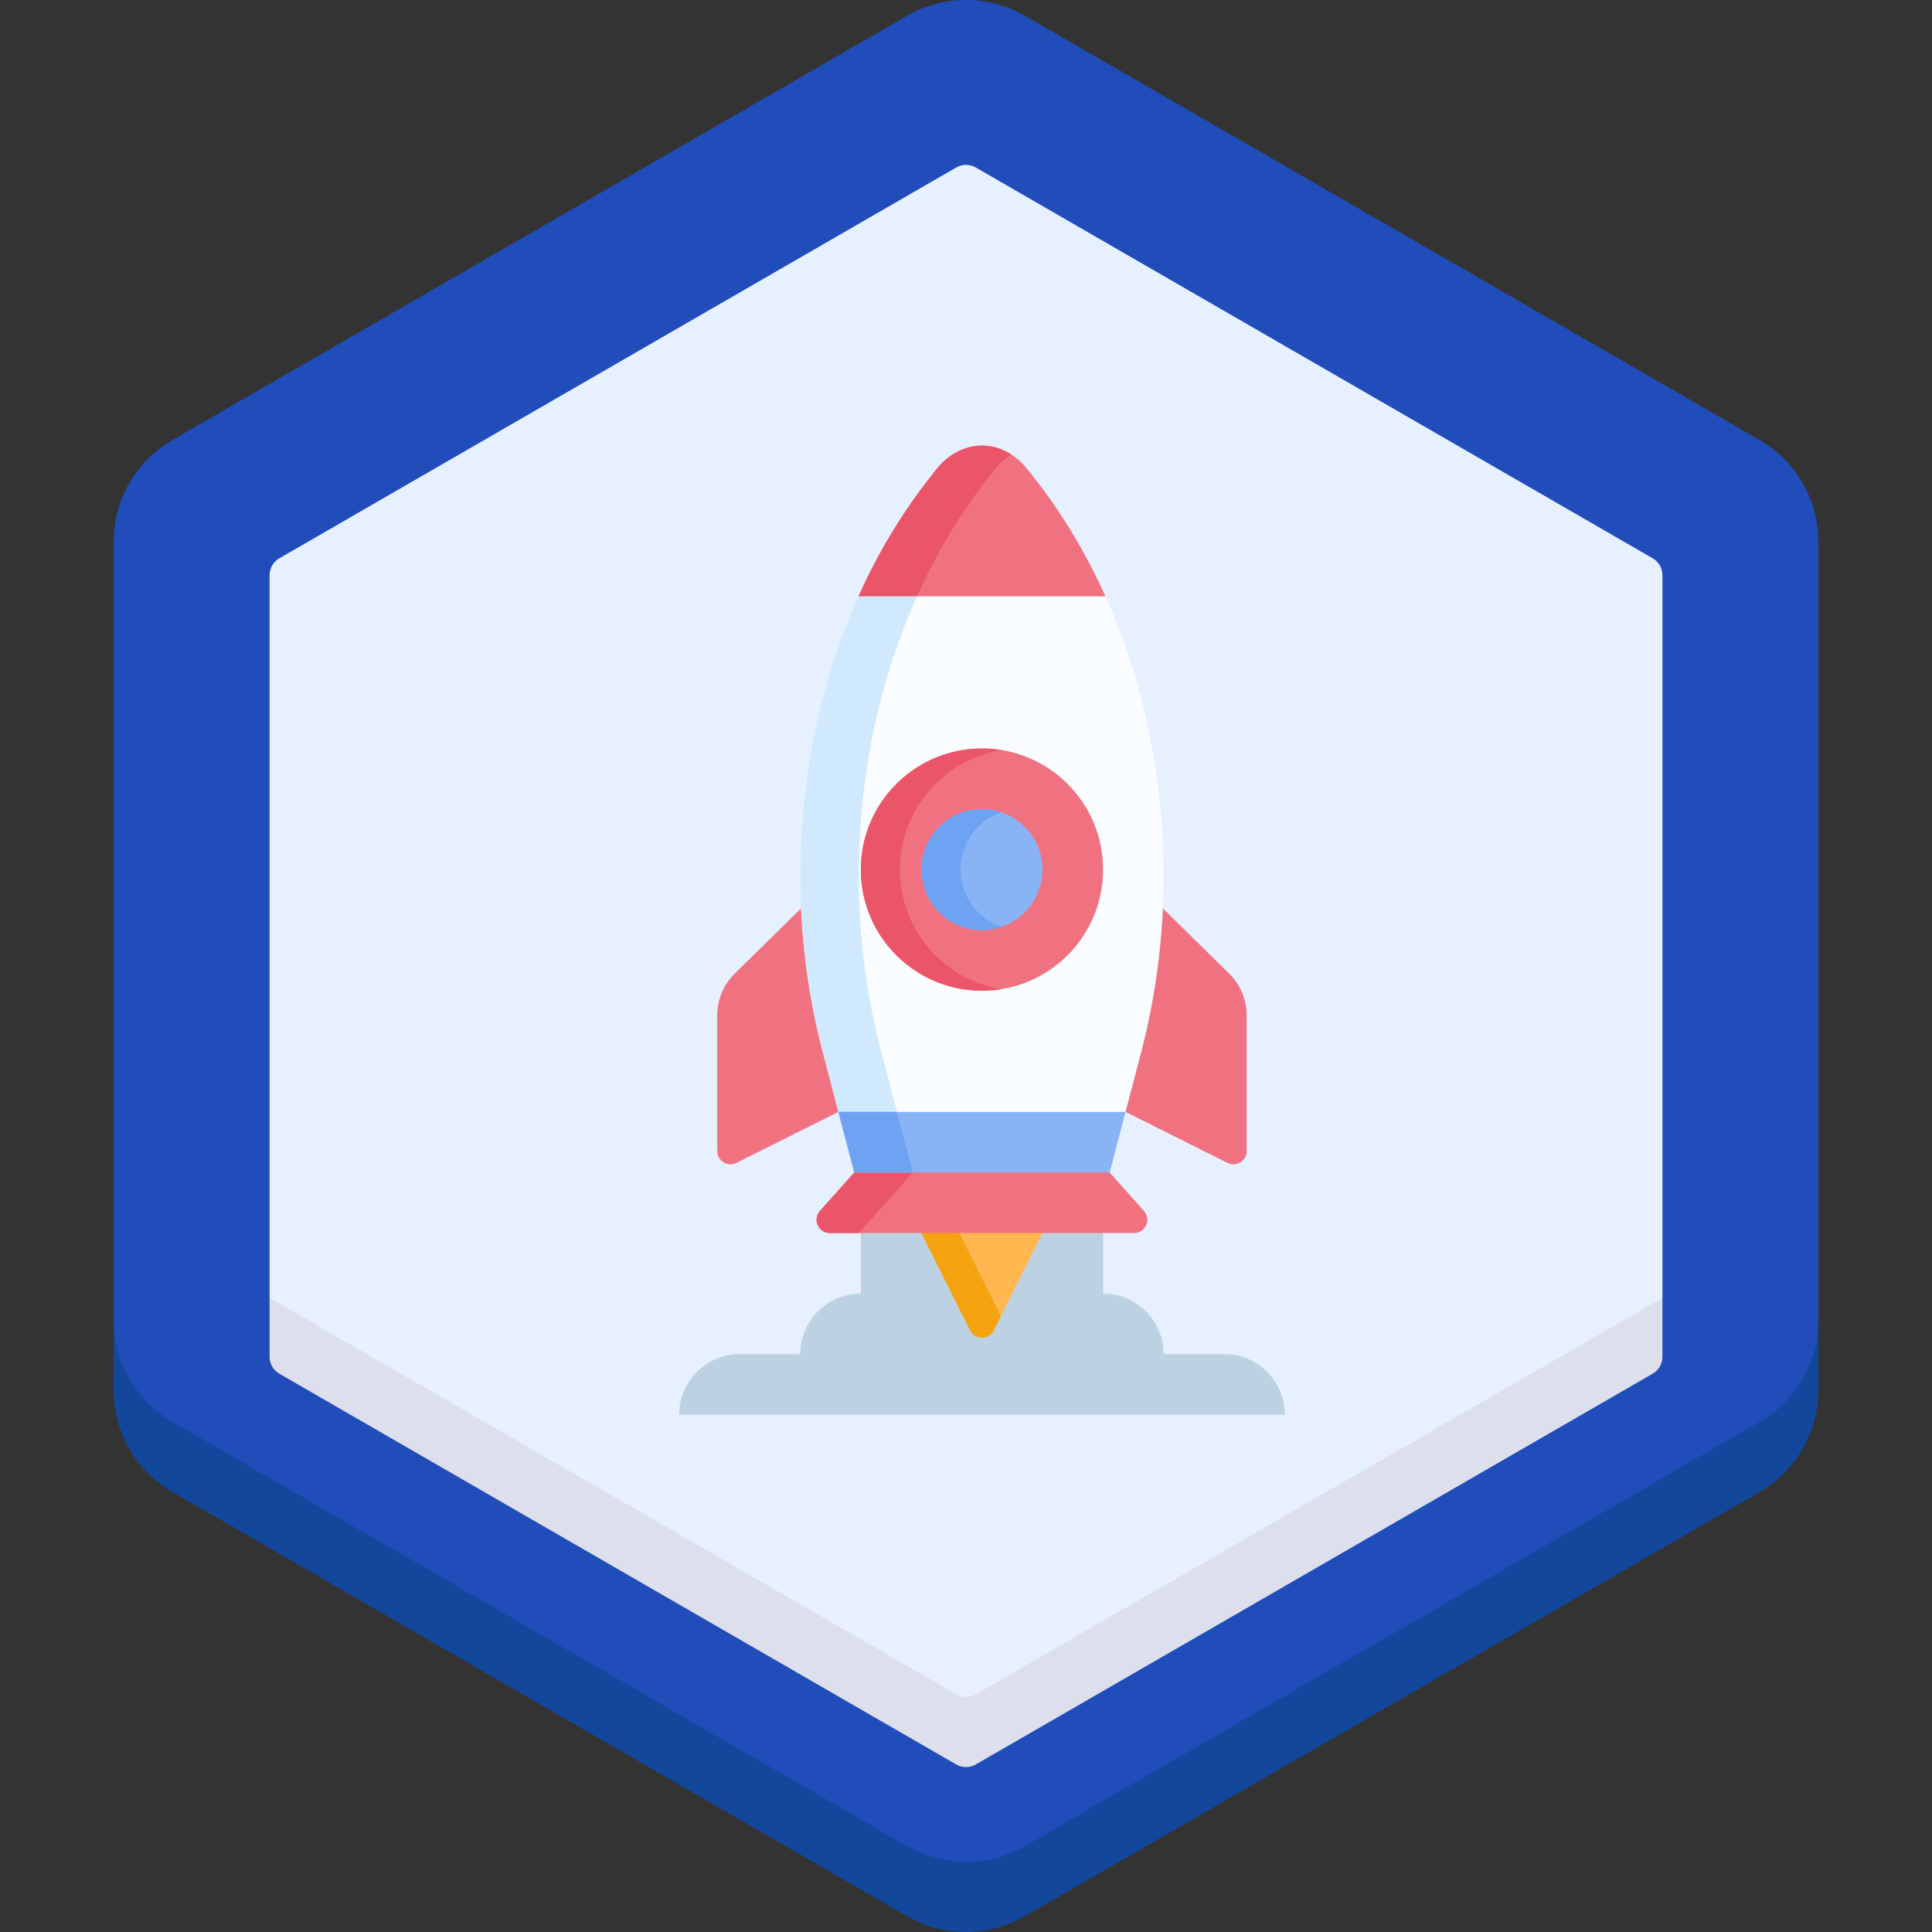 <?xml version="1.0" encoding="UTF-8"?>
<svg id="Layer_1" data-name="Layer 1" xmlns="http://www.w3.org/2000/svg" viewBox="0 0 512 512">
  <rect x="0" y="0" width="512" height="512" fill="#333333" stroke="none"/>
  <defs>
    <style>
      .cls-1 {
        fill: #f07281;
      }

      .cls-2 {
        fill: #eb5569;
      }

      .cls-3 {
        fill: #e6f0ff;
      }

      .cls-4 {
        fill: #13479b;
      }

      .cls-5 {
        fill: #fafdff;
      }

      .cls-6 {
        fill: #d0e9fc;
      }

      .cls-7 {
        fill: #204db9;
      }

      .cls-8 {
        fill: #88b4f5;
      }

      .cls-9 {
        fill: #bcd2e2;
      }

      .cls-10 {
        fill: #f5a30f;
      }

      .cls-11 {
        fill: #6ea2f2;
      }

      .cls-12 {
        fill: #ffb850;
      }

      .cls-13 {
        fill: #dddfed;
      }
    </style>
  </defs>
  <g>
    <path class="cls-7" d="M481.88,359.42V143.58c0-11.13-5.94-21.42-15.58-26.98L271.58,4.17c-9.64-5.57-21.52-5.57-31.16,0L45.7,116.6c-9.64,5.57-15.58,15.85-15.58,26.98v215.84c0,11.13,5.94,21.42,15.58,26.98l194.72,112.42c9.64,5.57,21.52,5.57,31.16,0l194.72-112.42c9.64-5.57,15.58-15.85,15.58-26.98Z"/>
    <path class="cls-4" d="M466.3,376.82l-194.72,112.42c-9.64,5.57-21.52,5.57-31.16,0L45.7,376.82c-9.64-5.57-15.58-15.85-15.58-26.98v18.58c0,11.13,5.94,21.42,15.58,26.98l194.72,112.42c9.64,5.57,21.52,5.57,31.16,0l194.72-112.42c9.64-5.57,15.58-15.85,15.58-26.98v-18.58c0,11.13-5.94,21.42-15.58,26.98Z"/>
    <path class="cls-3" d="M440.56,343.97V152.43c0-1.84-.98-3.55-2.58-4.47L258.58,44.38c-1.6-.92-3.56-.92-5.16,0L74.02,147.96c-1.6,.92-2.58,2.63-2.58,4.47v191.55l10.79,15.81,173.77,100.33,173.77-100.33,10.79-15.81Z"/>
    <path class="cls-13" d="M71.44,343.97v15.6c0,1.84,.98,3.55,2.58,4.47l179.4,103.57c1.6,.92,3.56,.92,5.16,0l179.4-103.57c1.6-.92,2.58-2.63,2.58-4.47v-15.6l-181.98,105.06c-1.6,.92-3.56,.92-5.16,0l-181.98-105.06Z"/>
  </g>
  <g>
    <path class="cls-9" d="M324.43,358.86h-16.05c0-8.86-7.19-16.05-16.05-16.05v-21.07h-64.2v21.07c-8.86,0-16.05,7.19-16.05,16.05h-16.05c-8.86,0-16.05,7.19-16.05,16.05h160.51c0-8.87-7.19-16.05-16.05-16.05Z"/>
    <path class="cls-12" d="M244.18,326.76l12.91,25.8c1.29,2.59,4.99,2.59,6.28,0l12.91-25.8-4.14-5.02h-23.32l-4.64,5.02Z"/>
    <path class="cls-10" d="M265.25,348.81l-1.88,3.75c-1.29,2.59-4.99,2.59-6.28,0l-12.91-25.8,4.64-5.02h10.03l-4.64,5.02,11.03,22.05Z"/>
    <path class="cls-1" d="M226.39,310.71l-9.1,10.2c-2.02,2.26-.41,5.85,2.62,5.85h80.63c3.03,0,4.64-3.58,2.62-5.85l-9.1-10.2-5.62-5.02h-56.4l-5.65,5.02Z"/>
    <path class="cls-2" d="M241.9,310.71l-14.32,16.05h-7.66c-3.03,0-4.64-3.59-2.62-5.85l9.1-10.2h15.5Z"/>
    <path class="cls-1" d="M325.29,308.17l-27.02-13.51v-63.65l27.47,27c2.97,2.91,4.64,6.9,4.64,11.06v35.97c0,2.61-2.75,4.31-5.08,3.14h0Zm-130.12,0l27.02-13.51v-63.65l-27.47,27c-2.97,2.91-4.64,6.9-4.64,11.06v35.97c0,2.61,2.75,4.31,5.08,3.14h0Z"/>
    <path class="cls-5" d="M308.39,231.92c0,15.99-2.03,31.88-6,47.05l-4.11,15.69-4.52,3.09-2.59,9.03-61.5,.1-3.7-8.63-3.77-3.59-4.11-15.69c-1.99-7.59-3.49-15.35-4.5-23.22-1.01-7.91-1.51-15.87-1.51-23.84,0-26.15,5.41-51.58,15.44-73.89,5.11-11.36,11.41-16.89,18.81-26.31h27.8c7.4,9.41,13.7,14.95,18.81,26.31,2.48,5.53,4.66,11.19,6.54,16.95,5.82,17.88,8.9,37.21,8.9,56.94Z"/>
    <path class="cls-1" d="M292.95,158.02h-65.43c5.11-11.36,11.42-21.91,18.81-31.32l1.71-2.17c5.39-6.87,13.48-8.23,19.94-4.09,1.61,1.02,3.1,2.39,4.44,4.09l1.71,2.17c7.4,9.41,13.7,19.97,18.81,31.32h0Z"/>
    <path class="cls-6" d="M227.52,158.03c-10.03,22.31-15.44,47.74-15.44,73.89,0,7.99,.51,15.97,1.51,23.84,1.01,7.86,2.51,15.63,4.5,23.22l4.11,15.69,4.21,16.05h15.5l-4.21-16.05-4.11-15.69c-1.99-7.59-3.49-15.35-4.5-23.22-1.01-7.91-1.51-15.87-1.51-23.84,0-26.15,5.41-51.59,15.44-73.89h-15.5Z"/>
    <path class="cls-2" d="M267.98,120.43h0c-1.6,1.03-3.1,2.39-4.44,4.09l-1.71,2.17c-7.4,9.41-13.7,19.97-18.81,31.32h-15.5c5.11-11.36,11.42-21.91,18.81-31.32l1.71-2.17c5.39-6.87,13.48-8.23,19.94-4.09h0Z"/>
    <path class="cls-8" d="M298.27,294.66l-4.2,16.05h-67.68l-4.21-16.05h76.08Z"/>
    <path class="cls-11" d="M241.9,310.71h-15.5l-4.21-16.05h15.5l4.21,16.05Z"/>
    <circle class="cls-1" cx="260.23" cy="230.45" r="32.1"/>
    <path class="cls-2" d="M265.4,262.14c-1.71,.28-3.44,.42-5.17,.42-17.7,0-32.1-14.4-32.1-32.1s14.4-32.1,32.1-32.1c1.76,0,3.49,.14,5.17,.42-15.25,2.48-26.93,15.74-26.93,31.69,0,15.94,11.68,29.2,26.93,31.68Z"/>
    <circle class="cls-8" cx="260.23" cy="230.45" r="16.03"/>
    <path class="cls-11" d="M265.4,245.63c-1.66,.57-3.41,.85-5.17,.85-8.84,0-16.03-7.19-16.03-16.03s7.19-16.03,16.03-16.03c1.81,0,3.54,.3,5.17,.85-6.31,2.15-10.86,8.15-10.86,15.18s4.55,13.02,10.86,15.18Z"/>
  </g>
</svg>